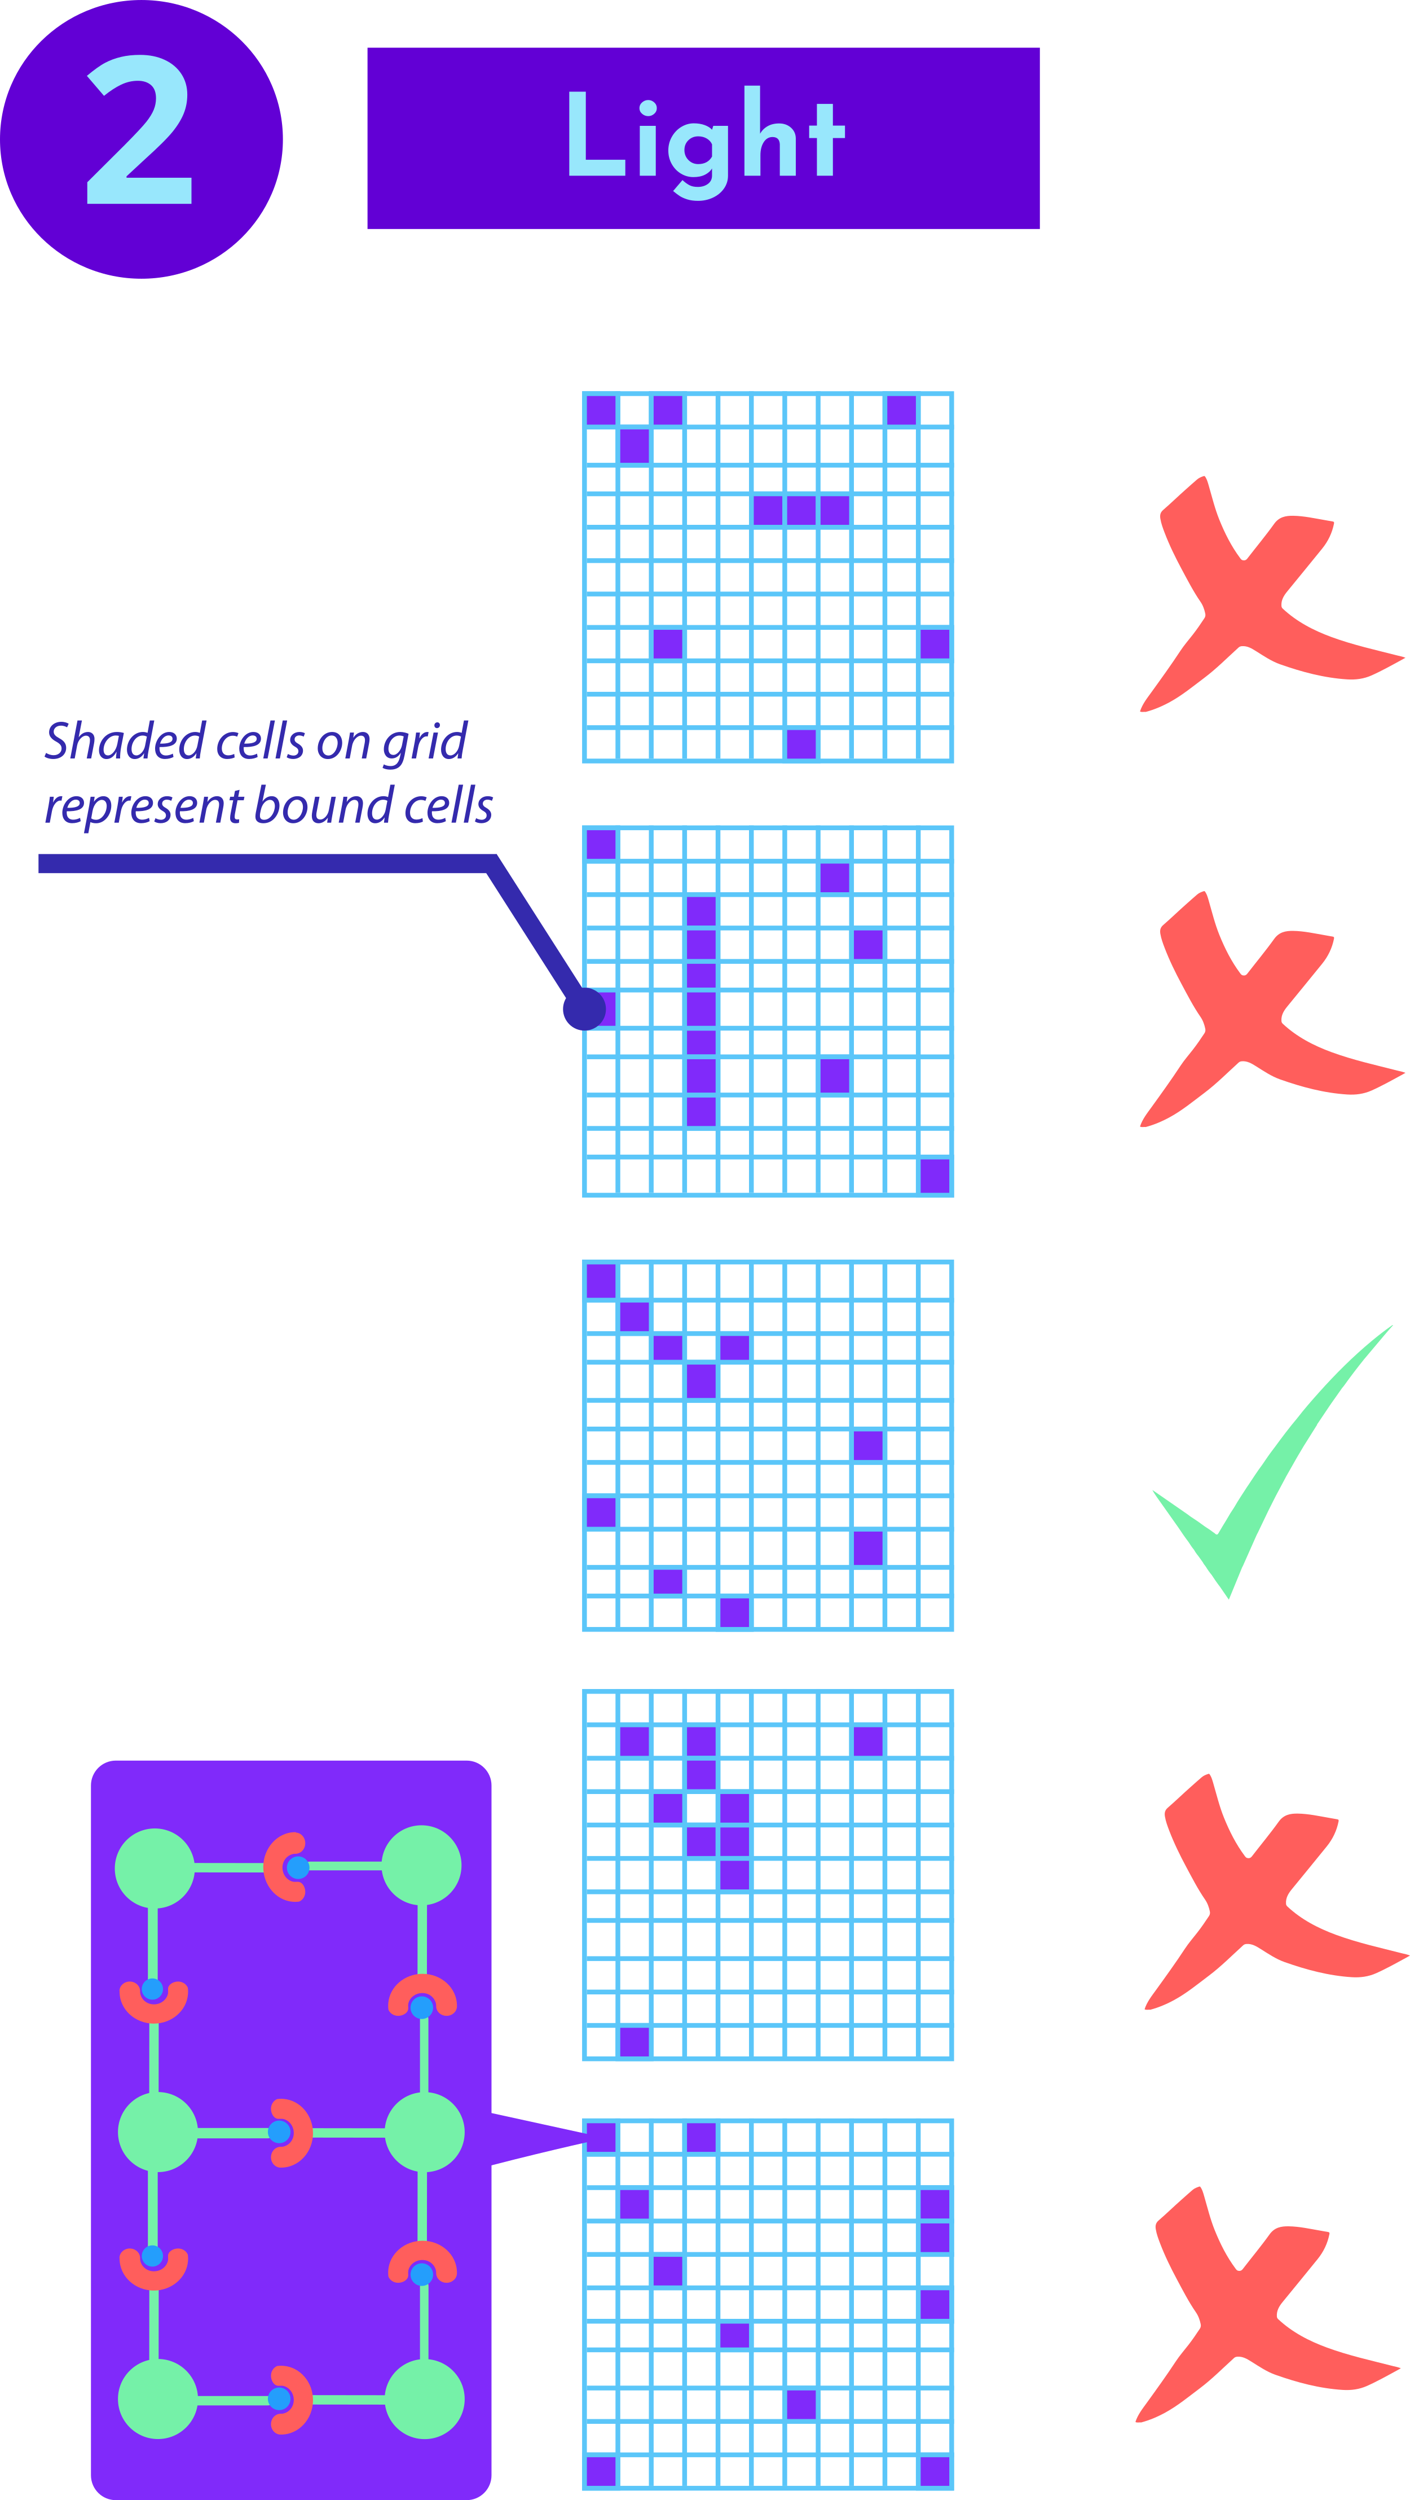 <?xml version="1.0" encoding="utf-8"?>
<!-- Generator: Adobe Illustrator 16.0.0, SVG Export Plug-In . SVG Version: 6.00 Build 0)  -->
<!DOCTYPE svg PUBLIC "-//W3C//DTD SVG 1.1//EN" "http://www.w3.org/Graphics/SVG/1.1/DTD/svg11.dtd">
<svg version="1.1" xmlns="http://www.w3.org/2000/svg" xmlns:xlink="http://www.w3.org/1999/xlink" x="0px" y="0px"
	 width="295.691px" height="523.998px" viewBox="0 0 295.691 523.998" enable-background="new 0 0 295.691 523.998"
	 xml:space="preserve">
<g id="BG">
</g>
<g id="Text">
</g>
<g id="Box">
	<rect x="77.074" y="9.998" fill="#6200D5" width="141" height="38"/>
	<ellipse fill="#6200D5" cx="29.665" cy="29.21" rx="29.665" ry="29.208"/>
	<g>
		<path fill="#98E7FC" d="M40.155,42.722h-21.85v-4.526l7.847-7.81c2.323-2.344,3.841-3.968,4.554-4.874
			c0.712-0.905,1.226-1.744,1.539-2.516c0.313-0.771,0.471-1.572,0.471-2.4c0-1.235-0.346-2.154-1.037-2.758
			c-0.691-0.603-1.614-0.905-2.769-0.905c-1.212,0-2.388,0.274-3.528,0.821s-2.33,1.326-3.57,2.336l-3.592-4.189
			c1.54-1.291,2.815-2.203,3.827-2.737c1.012-0.533,2.117-0.944,3.314-1.231s2.537-0.432,4.019-0.432
			c1.953,0,3.677,0.351,5.174,1.053s2.658,1.684,3.485,2.947s1.24,2.708,1.24,4.336c0,1.417-0.253,2.747-0.759,3.989
			s-1.29,2.516-2.352,3.821c-1.062,1.305-2.933,3.165-5.612,5.579l-4.019,3.726v0.295h13.619V42.722z"/>
	</g>
	<g>
		<path fill="#98E7FC" d="M122.852,19.217V33.48h8.281v3.351h-11.751V19.217H122.852z"/>
		<path fill="#98E7FC" d="M134.663,21.454c0.375-0.327,0.802-0.49,1.28-0.49c0.462,0,0.877,0.164,1.245,0.49
			c0.367,0.327,0.55,0.73,0.55,1.209c0,0.479-0.184,0.877-0.55,1.196c-0.367,0.319-0.782,0.479-1.245,0.479
			c-0.479,0-0.906-0.16-1.28-0.479c-0.375-0.319-0.563-0.718-0.563-1.196C134.1,22.184,134.288,21.781,134.663,21.454z
			 M137.522,26.373v10.458h-3.351V26.373H137.522z"/>
		<path fill="#98E7FC" d="M152.671,26.373v10.458c0,0.989-0.284,1.887-0.85,2.692c-0.566,0.806-1.333,1.436-2.297,1.891
			c-0.966,0.455-2.015,0.682-3.147,0.682c-0.861,0-1.615-0.104-2.262-0.311c-0.646-0.208-1.165-0.439-1.556-0.694
			c-0.391-0.256-0.857-0.607-1.4-1.053l1.962-2.297c0.479,0.446,0.953,0.797,1.424,1.053c0.47,0.255,1.065,0.383,1.783,0.383
			c0.846,0,1.556-0.211,2.13-0.634c0.575-0.423,0.862-1.01,0.862-1.759v-1.484c-0.319,0.542-0.81,0.981-1.472,1.316
			c-0.663,0.335-1.472,0.502-2.429,0.502c-0.942,0-1.815-0.243-2.621-0.73c-0.806-0.486-1.448-1.157-1.927-2.01
			s-0.718-1.799-0.718-2.836c0-1.053,0.251-2.018,0.753-2.896c0.503-0.877,1.165-1.563,1.987-2.058
			c0.821-0.495,1.687-0.742,2.597-0.742c0.861,0,1.627,0.124,2.297,0.371c0.67,0.248,1.181,0.571,1.532,0.969l0.263-0.813H152.671z
			 M149.321,32.811V30.25c-0.224-0.51-0.595-0.917-1.113-1.221c-0.519-0.303-1.113-0.455-1.783-0.455
			c-0.813,0-1.5,0.271-2.058,0.814c-0.559,0.542-0.837,1.229-0.837,2.058s0.279,1.528,0.837,2.094
			c0.558,0.566,1.245,0.85,2.058,0.85C147.765,34.39,148.73,33.863,149.321,32.811z"/>
		<path fill="#98E7FC" d="M165.87,26.755c0.662,0.59,1.001,1.34,1.017,2.25v7.826h-3.351V30.25
			c-0.048-1.021-0.559-1.532-1.531-1.532c-0.766,0-1.38,0.359-1.843,1.077c-0.463,0.718-0.694,1.644-0.694,2.776v4.26h-3.351V17.948
			h3.279v10.076c0.383-0.67,0.913-1.197,1.591-1.58s1.48-0.575,2.405-0.575C164.382,25.87,165.208,26.166,165.87,26.755z"/>
		<path fill="#98E7FC" d="M174.666,21.777v4.547h2.537v2.608h-2.537v7.898h-3.351v-7.898h-1.627v-2.608h1.627v-4.547H174.666z"/>
	</g>
	<g>
		<rect x="122.574" y="82.498" fill="none" stroke="#5BC6F9" stroke-miterlimit="10" width="77" height="77"/>
		<line fill="none" stroke="#5BC6F9" stroke-miterlimit="10" x1="123.074" y1="152.498" x2="200.074" y2="152.498"/>
		<line fill="none" stroke="#5BC6F9" stroke-miterlimit="10" x1="123.074" y1="145.498" x2="200.074" y2="145.498"/>
		<line fill="none" stroke="#5BC6F9" stroke-miterlimit="10" x1="123.074" y1="138.498" x2="200.074" y2="138.498"/>
		<line fill="none" stroke="#5BC6F9" stroke-miterlimit="10" x1="123.074" y1="131.498" x2="200.074" y2="131.498"/>
		<line fill="none" stroke="#5BC6F9" stroke-miterlimit="10" x1="123.074" y1="124.498" x2="200.074" y2="124.498"/>
		<line fill="none" stroke="#5BC6F9" stroke-miterlimit="10" x1="123.074" y1="117.498" x2="200.074" y2="117.498"/>
		<line fill="none" stroke="#5BC6F9" stroke-miterlimit="10" x1="123.074" y1="110.498" x2="200.074" y2="110.498"/>
		<line fill="none" stroke="#5BC6F9" stroke-miterlimit="10" x1="123.074" y1="103.498" x2="200.074" y2="103.498"/>
		<line fill="none" stroke="#5BC6F9" stroke-miterlimit="10" x1="123.074" y1="97.498" x2="200.074" y2="97.498"/>
		<line fill="none" stroke="#5BC6F9" stroke-miterlimit="10" x1="123.074" y1="89.498" x2="200.074" y2="89.498"/>
		<line fill="none" stroke="#5BC6F9" stroke-miterlimit="10" x1="192.574" y1="81.998" x2="192.574" y2="158.998"/>
		<line fill="none" stroke="#5BC6F9" stroke-miterlimit="10" x1="185.574" y1="81.998" x2="185.574" y2="158.998"/>
		<line fill="none" stroke="#5BC6F9" stroke-miterlimit="10" x1="178.574" y1="81.998" x2="178.574" y2="158.998"/>
		<line fill="none" stroke="#5BC6F9" stroke-miterlimit="10" x1="171.574" y1="81.998" x2="171.574" y2="158.998"/>
		<line fill="none" stroke="#5BC6F9" stroke-miterlimit="10" x1="164.574" y1="81.998" x2="164.574" y2="158.998"/>
		<line fill="none" stroke="#5BC6F9" stroke-miterlimit="10" x1="157.574" y1="81.998" x2="157.574" y2="158.998"/>
		<line fill="none" stroke="#5BC6F9" stroke-miterlimit="10" x1="150.574" y1="81.998" x2="150.574" y2="158.998"/>
		<line fill="none" stroke="#5BC6F9" stroke-miterlimit="10" x1="143.574" y1="81.998" x2="143.574" y2="158.998"/>
		<line fill="none" stroke="#5BC6F9" stroke-miterlimit="10" x1="136.574" y1="81.998" x2="136.574" y2="158.998"/>
		<line fill="none" stroke="#5BC6F9" stroke-miterlimit="10" x1="129.574" y1="81.998" x2="129.574" y2="158.998"/>
	</g>
	<g>
		<rect x="122.574" y="173.498" fill="none" stroke="#5BC6F9" stroke-miterlimit="10" width="77" height="77"/>
		<line fill="none" stroke="#5BC6F9" stroke-miterlimit="10" x1="123.074" y1="242.498" x2="200.074" y2="242.498"/>
		<line fill="none" stroke="#5BC6F9" stroke-miterlimit="10" x1="123.074" y1="236.498" x2="200.074" y2="236.498"/>
		<line fill="none" stroke="#5BC6F9" stroke-miterlimit="10" x1="123.074" y1="229.498" x2="200.074" y2="229.498"/>
		<line fill="none" stroke="#5BC6F9" stroke-miterlimit="10" x1="123.074" y1="221.498" x2="200.074" y2="221.498"/>
		<line fill="none" stroke="#5BC6F9" stroke-miterlimit="10" x1="123.074" y1="215.498" x2="200.074" y2="215.498"/>
		<line fill="none" stroke="#5BC6F9" stroke-miterlimit="10" x1="123.074" y1="207.498" x2="200.074" y2="207.498"/>
		<line fill="none" stroke="#5BC6F9" stroke-miterlimit="10" x1="123.074" y1="201.498" x2="200.074" y2="201.498"/>
		<line fill="none" stroke="#5BC6F9" stroke-miterlimit="10" x1="123.074" y1="194.498" x2="200.074" y2="194.498"/>
		<line fill="none" stroke="#5BC6F9" stroke-miterlimit="10" x1="123.074" y1="187.498" x2="200.074" y2="187.498"/>
		<line fill="none" stroke="#5BC6F9" stroke-miterlimit="10" x1="123.074" y1="180.498" x2="200.074" y2="180.498"/>
		<line fill="none" stroke="#5BC6F9" stroke-miterlimit="10" x1="192.574" y1="172.998" x2="192.574" y2="249.998"/>
		<line fill="none" stroke="#5BC6F9" stroke-miterlimit="10" x1="185.574" y1="172.998" x2="185.574" y2="249.998"/>
		<line fill="none" stroke="#5BC6F9" stroke-miterlimit="10" x1="178.574" y1="172.998" x2="178.574" y2="249.998"/>
		<line fill="none" stroke="#5BC6F9" stroke-miterlimit="10" x1="171.574" y1="172.998" x2="171.574" y2="249.998"/>
		<line fill="none" stroke="#5BC6F9" stroke-miterlimit="10" x1="164.574" y1="172.998" x2="164.574" y2="249.998"/>
		<line fill="none" stroke="#5BC6F9" stroke-miterlimit="10" x1="157.574" y1="172.998" x2="157.574" y2="249.998"/>
		<line fill="none" stroke="#5BC6F9" stroke-miterlimit="10" x1="150.574" y1="172.998" x2="150.574" y2="249.998"/>
		<line fill="none" stroke="#5BC6F9" stroke-miterlimit="10" x1="143.574" y1="172.998" x2="143.574" y2="249.998"/>
		<line fill="none" stroke="#5BC6F9" stroke-miterlimit="10" x1="136.574" y1="172.998" x2="136.574" y2="249.998"/>
		<line fill="none" stroke="#5BC6F9" stroke-miterlimit="10" x1="129.574" y1="172.998" x2="129.574" y2="249.998"/>
	</g>
	<g>
		<rect x="122.574" y="264.498" fill="none" stroke="#5BC6F9" stroke-miterlimit="10" width="77" height="77"/>
		<line fill="none" stroke="#5BC6F9" stroke-miterlimit="10" x1="123.074" y1="334.498" x2="200.074" y2="334.498"/>
		<line fill="none" stroke="#5BC6F9" stroke-miterlimit="10" x1="123.074" y1="328.498" x2="200.074" y2="328.498"/>
		<line fill="none" stroke="#5BC6F9" stroke-miterlimit="10" x1="123.074" y1="320.498" x2="200.074" y2="320.498"/>
		<line fill="none" stroke="#5BC6F9" stroke-miterlimit="10" x1="123.074" y1="313.498" x2="200.074" y2="313.498"/>
		<line fill="none" stroke="#5BC6F9" stroke-miterlimit="10" x1="123.074" y1="306.498" x2="200.074" y2="306.498"/>
		<line fill="none" stroke="#5BC6F9" stroke-miterlimit="10" x1="123.074" y1="299.498" x2="200.074" y2="299.498"/>
		<line fill="none" stroke="#5BC6F9" stroke-miterlimit="10" x1="123.074" y1="293.498" x2="200.074" y2="293.498"/>
		<line fill="none" stroke="#5BC6F9" stroke-miterlimit="10" x1="123.074" y1="285.498" x2="200.074" y2="285.498"/>
		<line fill="none" stroke="#5BC6F9" stroke-miterlimit="10" x1="123.074" y1="279.498" x2="200.074" y2="279.498"/>
		<line fill="none" stroke="#5BC6F9" stroke-miterlimit="10" x1="123.074" y1="272.498" x2="200.074" y2="272.498"/>
		<line fill="none" stroke="#5BC6F9" stroke-miterlimit="10" x1="192.574" y1="263.998" x2="192.574" y2="340.998"/>
		<line fill="none" stroke="#5BC6F9" stroke-miterlimit="10" x1="185.574" y1="263.998" x2="185.574" y2="340.998"/>
		<line fill="none" stroke="#5BC6F9" stroke-miterlimit="10" x1="178.574" y1="263.998" x2="178.574" y2="340.998"/>
		<line fill="none" stroke="#5BC6F9" stroke-miterlimit="10" x1="171.574" y1="263.998" x2="171.574" y2="340.998"/>
		<line fill="none" stroke="#5BC6F9" stroke-miterlimit="10" x1="164.574" y1="263.998" x2="164.574" y2="340.998"/>
		<line fill="none" stroke="#5BC6F9" stroke-miterlimit="10" x1="157.574" y1="263.998" x2="157.574" y2="340.998"/>
		<line fill="none" stroke="#5BC6F9" stroke-miterlimit="10" x1="150.574" y1="263.998" x2="150.574" y2="340.998"/>
		<line fill="none" stroke="#5BC6F9" stroke-miterlimit="10" x1="143.574" y1="263.998" x2="143.574" y2="340.998"/>
		<line fill="none" stroke="#5BC6F9" stroke-miterlimit="10" x1="136.574" y1="263.998" x2="136.574" y2="340.998"/>
		<line fill="none" stroke="#5BC6F9" stroke-miterlimit="10" x1="129.574" y1="263.998" x2="129.574" y2="340.998"/>
	</g>
	<g>
		<rect x="122.574" y="354.498" fill="none" stroke="#5BC6F9" stroke-miterlimit="10" width="77" height="77"/>
		<line fill="none" stroke="#5BC6F9" stroke-miterlimit="10" x1="123.074" y1="424.498" x2="200.074" y2="424.498"/>
		<line fill="none" stroke="#5BC6F9" stroke-miterlimit="10" x1="123.074" y1="417.498" x2="200.074" y2="417.498"/>
		<line fill="none" stroke="#5BC6F9" stroke-miterlimit="10" x1="123.074" y1="410.498" x2="200.074" y2="410.498"/>
		<line fill="none" stroke="#5BC6F9" stroke-miterlimit="10" x1="123.074" y1="402.498" x2="200.074" y2="402.498"/>
		<line fill="none" stroke="#5BC6F9" stroke-miterlimit="10" x1="123.074" y1="396.498" x2="200.074" y2="396.498"/>
		<line fill="none" stroke="#5BC6F9" stroke-miterlimit="10" x1="123.074" y1="389.498" x2="200.074" y2="389.498"/>
		<line fill="none" stroke="#5BC6F9" stroke-miterlimit="10" x1="123.074" y1="382.498" x2="200.074" y2="382.498"/>
		<line fill="none" stroke="#5BC6F9" stroke-miterlimit="10" x1="123.074" y1="375.498" x2="200.074" y2="375.498"/>
		<line fill="none" stroke="#5BC6F9" stroke-miterlimit="10" x1="123.074" y1="368.498" x2="200.074" y2="368.498"/>
		<line fill="none" stroke="#5BC6F9" stroke-miterlimit="10" x1="123.074" y1="361.498" x2="200.074" y2="361.498"/>
		<line fill="none" stroke="#5BC6F9" stroke-miterlimit="10" x1="192.574" y1="353.998" x2="192.574" y2="430.998"/>
		<line fill="none" stroke="#5BC6F9" stroke-miterlimit="10" x1="185.574" y1="353.998" x2="185.574" y2="430.998"/>
		<line fill="none" stroke="#5BC6F9" stroke-miterlimit="10" x1="178.574" y1="353.998" x2="178.574" y2="430.998"/>
		<line fill="none" stroke="#5BC6F9" stroke-miterlimit="10" x1="171.574" y1="353.998" x2="171.574" y2="430.998"/>
		<line fill="none" stroke="#5BC6F9" stroke-miterlimit="10" x1="164.574" y1="353.998" x2="164.574" y2="430.998"/>
		<line fill="none" stroke="#5BC6F9" stroke-miterlimit="10" x1="157.574" y1="353.998" x2="157.574" y2="430.998"/>
		<line fill="none" stroke="#5BC6F9" stroke-miterlimit="10" x1="150.574" y1="353.998" x2="150.574" y2="430.998"/>
		<line fill="none" stroke="#5BC6F9" stroke-miterlimit="10" x1="143.574" y1="353.998" x2="143.574" y2="430.998"/>
		<line fill="none" stroke="#5BC6F9" stroke-miterlimit="10" x1="136.574" y1="353.998" x2="136.574" y2="430.998"/>
		<line fill="none" stroke="#5BC6F9" stroke-miterlimit="10" x1="129.574" y1="353.998" x2="129.574" y2="430.998"/>
	</g>
	<g>
		<rect x="122.574" y="444.498" fill="none" stroke="#5BC6F9" stroke-miterlimit="10" width="77" height="77"/>
		<line fill="none" stroke="#5BC6F9" stroke-miterlimit="10" x1="123.074" y1="514.498" x2="200.074" y2="514.498"/>
		<line fill="none" stroke="#5BC6F9" stroke-miterlimit="10" x1="123.074" y1="507.498" x2="200.074" y2="507.498"/>
		<line fill="none" stroke="#5BC6F9" stroke-miterlimit="10" x1="123.074" y1="500.498" x2="200.074" y2="500.498"/>
		<line fill="none" stroke="#5BC6F9" stroke-miterlimit="10" x1="123.074" y1="492.498" x2="200.074" y2="492.498"/>
		<line fill="none" stroke="#5BC6F9" stroke-miterlimit="10" x1="123.074" y1="486.498" x2="200.074" y2="486.498"/>
		<line fill="none" stroke="#5BC6F9" stroke-miterlimit="10" x1="123.074" y1="479.498" x2="200.074" y2="479.498"/>
		<line fill="none" stroke="#5BC6F9" stroke-miterlimit="10" x1="123.074" y1="472.498" x2="200.074" y2="472.498"/>
		<line fill="none" stroke="#5BC6F9" stroke-miterlimit="10" x1="123.074" y1="465.498" x2="200.074" y2="465.498"/>
		<line fill="none" stroke="#5BC6F9" stroke-miterlimit="10" x1="123.074" y1="458.498" x2="200.074" y2="458.498"/>
		<line fill="none" stroke="#5BC6F9" stroke-miterlimit="10" x1="123.074" y1="451.498" x2="200.074" y2="451.498"/>
		<line fill="none" stroke="#5BC6F9" stroke-miterlimit="10" x1="192.574" y1="443.998" x2="192.574" y2="520.998"/>
		<line fill="none" stroke="#5BC6F9" stroke-miterlimit="10" x1="185.574" y1="443.998" x2="185.574" y2="520.998"/>
		<line fill="none" stroke="#5BC6F9" stroke-miterlimit="10" x1="178.574" y1="443.998" x2="178.574" y2="520.998"/>
		<line fill="none" stroke="#5BC6F9" stroke-miterlimit="10" x1="171.574" y1="443.998" x2="171.574" y2="520.998"/>
		<line fill="none" stroke="#5BC6F9" stroke-miterlimit="10" x1="164.574" y1="443.998" x2="164.574" y2="520.998"/>
		<line fill="none" stroke="#5BC6F9" stroke-miterlimit="10" x1="157.574" y1="443.998" x2="157.574" y2="520.998"/>
		<line fill="none" stroke="#5BC6F9" stroke-miterlimit="10" x1="150.574" y1="443.998" x2="150.574" y2="520.998"/>
		<line fill="none" stroke="#5BC6F9" stroke-miterlimit="10" x1="143.574" y1="443.998" x2="143.574" y2="520.998"/>
		<line fill="none" stroke="#5BC6F9" stroke-miterlimit="10" x1="136.574" y1="443.998" x2="136.574" y2="520.998"/>
		<line fill="none" stroke="#5BC6F9" stroke-miterlimit="10" x1="129.574" y1="443.998" x2="129.574" y2="520.998"/>
	</g>
	<g>
		<path fill-rule="evenodd" clip-rule="evenodd" fill="#75F1A8" d="M254.58,321.255c0.127,0.018,0.171,0.137,0.258,0.204
			c0.26,0.196,0.459,0.266,0.673-0.107c0.56-0.983,1.164-1.94,1.751-2.908c0.664-0.651,1.282-1.345,1.982-1.965
			c1.792-1.587,3.536-3.229,5.308-4.838c1.343-1.221,2.671-2.46,4.014-3.683c0.949-0.867,1.869-1.766,2.864-2.581
			c0.198-0.163,0.41-0.3,0.58,0.042c-0.749,1.318-1.498,2.637-2.247,3.955c-0.338,0.143-0.456,0.499-0.708,0.73
			c-1.384,1.273-2.767,2.546-4.159,3.811c-1.677,1.523-3.34,3.062-5.018,4.583c-0.905,0.82-1.806,1.646-2.704,2.473
			c-1.336,1.229-2.664,2.467-4.021,3.672c-0.469,0.416-0.914,0.858-1.376,1.282c-0.153,0.14-0.276,0.27-0.496,0.166
			c-0.332-0.389-0.624-0.806-0.87-1.255c-0.008-0.19,0.065-0.34,0.206-0.466c1.111-0.996,2.209-2.006,3.302-3.022
			C254.125,321.157,254.343,321.166,254.58,321.255z"/>
		<path fill-rule="evenodd" clip-rule="evenodd" fill="#75F1A8" d="M251.281,326.091c2.141-2.059,4.364-4.03,6.558-6.032
			c1.33-1.212,2.64-2.447,3.967-3.66c1.695-1.551,3.4-3.089,5.1-4.634c0.785-0.712,1.568-1.428,2.349-2.145
			c0.147-0.135,0.301-0.241,0.508-0.246c-0.739,1.385-1.479,2.771-2.217,4.156c-0.464,0.302-0.739,0.788-1.142,1.157
			c-1.338,1.226-2.68,2.449-4.02,3.674c-1.684,1.536-3.362,3.08-5.052,4.61c-1.321,1.196-2.631,2.406-3.94,3.617
			c-0.35,0.324-0.672,0.692-1.137,0.868C251.93,327.001,251.605,326.546,251.281,326.091z"/>
		<path fill-rule="evenodd" clip-rule="evenodd" fill="#75F1A8" d="M266.031,316.533c-0.748,1.561-1.495,3.121-2.244,4.681
			c-0.069,0.144-0.149,0.281-0.225,0.422c-0.479,0.197-0.764,0.633-1.124,0.966c-2.111,1.953-4.258,3.87-6.366,5.827
			c-0.528,0.491-1.021,1.026-1.613,1.451c-0.115,0.082-0.205,0.21-0.372,0.188c-0.465-0.553-0.873-1.145-1.247-1.762
			c-0.08-0.321,0.123-0.509,0.33-0.693c1.472-1.32,2.918-2.669,4.382-3.998c2.06-1.87,4.099-3.761,6.163-5.625
			c0.536-0.484,1.068-0.977,1.602-1.465C265.548,316.312,265.799,316.157,266.031,316.533z"/>
		<path fill-rule="evenodd" clip-rule="evenodd" fill="#75F1A8" d="M272.074,297.195c1.41-1.839,2.94-3.578,4.483-5.307
			c3.457-3.871,7.123-7.53,11.118-10.85c1.349-1.121,2.733-2.2,4.172-3.205c0.07-0.049,0.127-0.15,0.293-0.09
			c-0.57,0.651-1.136,1.279-1.682,1.924c-1.455,1.719-2.902,3.444-4.353,5.167c-0.198,0.095-0.349,0.237-0.498,0.401
			c-1.188,1.311-2.544,2.448-3.842,3.645c-0.862,0.793-1.732,1.577-2.594,2.372c-1.404,1.294-2.817,2.579-4.23,3.863
			c-0.759,0.691-1.497,1.407-2.288,2.063C272.465,297.335,272.276,297.523,272.074,297.195z"/>
		<path fill-rule="evenodd" clip-rule="evenodd" fill="#75F1A8" d="M254.088,330.067c0.363-0.669,1.021-1.053,1.543-1.563
			c0.941-0.92,1.943-1.778,2.917-2.666c1.508-1.374,3.013-2.752,4.521-4.126c0.141-0.128,0.294-0.283,0.494-0.076
			c-0.968,2.181-1.935,4.361-2.905,6.542c-0.051,0.115-0.119,0.224-0.179,0.336c-0.558,0.468-1.04,1.014-1.588,1.497
			c-0.85,0.751-1.671,1.535-2.515,2.295c-0.156,0.141-0.299,0.297-0.539,0.252C255.214,331.755,254.637,330.92,254.088,330.067z"/>
		<path fill-rule="evenodd" clip-rule="evenodd" fill="#75F1A8" d="M276.238,298.455c-0.015,0.061-0.014,0.132-0.046,0.183
			c-0.916,1.462-1.835,2.922-2.755,4.382c-0.142-0.021-0.215,0.083-0.297,0.167c-1.713,1.765-3.596,3.345-5.394,5.018
			c-1.319,1.227-2.648,2.442-3.977,3.66c-1.459,1.335-2.909,2.682-4.39,3.994c-0.158,0.141-0.334,0.351-0.563,0.078
			c0.827-1.463,1.774-2.854,2.683-4.266c0.103-0.159,0.214-0.312,0.322-0.468c0.226-0.102,0.351-0.313,0.515-0.479
			c1.483-1.506,3.096-2.872,4.646-4.305c0.86-0.795,1.726-1.586,2.589-2.378c1.972-1.816,3.949-3.625,5.935-5.426
			C275.696,298.441,275.92,298.171,276.238,298.455z"/>
		<path fill-rule="evenodd" clip-rule="evenodd" fill="#75F1A8" d="M272.074,297.195c0.408-0.038,0.64-0.367,0.907-0.604
			c1.192-1.054,2.357-2.14,3.533-3.212c1.792-1.637,3.589-3.27,5.378-4.909c0.949-0.869,1.875-1.765,2.837-2.617
			c0.425-0.377,0.778-0.869,1.377-1.019c-1.446,1.789-2.842,3.617-4.181,5.489c-0.148,0.208-0.317,0.4-0.477,0.6
			c-0.231,0.004-0.32,0.222-0.44,0.344c-1.751,1.809-3.686,3.418-5.521,5.135c-1.303,1.217-2.62,2.418-3.938,3.618
			c-1.282,1.168-2.536,2.367-3.86,3.486c-0.154,0.13-0.33,0.372-0.551,0.065C268.727,301.403,270.334,299.249,272.074,297.195z"/>
		<path fill-rule="evenodd" clip-rule="evenodd" fill="#75F1A8" d="M276.238,298.455c-0.609,0.198-0.986,0.713-1.438,1.112
			c-1.346,1.189-2.644,2.434-3.969,3.646c-1.729,1.582-3.468,3.151-5.196,4.73c-0.947,0.867-1.882,1.746-2.825,2.616
			c-0.293,0.271-0.561,0.583-0.991,0.644c0.954-1.426,1.877-2.875,2.911-4.247c0.408-0.262,0.647-0.687,0.993-1.011
			c2.088-1.951,4.21-3.866,6.316-5.8c1.88-1.726,3.768-3.443,5.645-5.174c0.271-0.25,0.563-0.478,0.838-0.725
			c0.188-0.17,0.391-0.258,0.535,0.06c-0.908,1.351-1.816,2.7-2.725,4.05C276.309,298.394,276.27,298.421,276.238,298.455z"/>
		<path fill-rule="evenodd" clip-rule="evenodd" fill="#75F1A8" d="M266.031,316.533c-0.236-0.016-0.436,0.049-0.615,0.215
			c-1.224,1.134-2.449,2.266-3.682,3.39c-1.683,1.536-3.377,3.057-5.056,4.597c-1.287,1.181-2.558,2.381-3.836,3.571
			c-0.223-0.264-0.431-0.538-0.588-0.848c0.343-0.688,1.022-1.054,1.544-1.564c0.963-0.944,1.988-1.827,2.986-2.735
			c1.759-1.603,3.52-3.203,5.274-4.809c1.282-1.172,2.555-2.351,3.833-3.526c0.391-0.358,0.785-0.714,1.178-1.069
			c0.135-0.123,0.296-0.192,0.475-0.223C267.041,314.532,266.536,315.532,266.031,316.533z"/>
		<path fill-rule="evenodd" clip-rule="evenodd" fill="#75F1A8" d="M279.058,294.306c-0.595,0.086-0.908,0.588-1.299,0.94
			c-2.1,1.893-4.165,3.823-6.248,5.736c-1.845,1.694-3.689,3.39-5.555,5.062c-0.376,0.336-0.701,0.765-1.226,0.911
			c0.769-1.152,1.557-2.29,2.406-3.384c0.38-0.133,0.637-0.437,0.918-0.691c1.664-1.514,3.313-3.046,4.972-4.563
			c2.573-2.354,5.148-4.701,7.733-7.043c0.186-0.167,0.356-0.438,0.688-0.352C280.651,292.051,279.855,293.178,279.058,294.306z"/>
		<path fill-rule="evenodd" clip-rule="evenodd" fill="#75F1A8" d="M258.815,315.936c0.479-0.191,0.796-0.601,1.163-0.927
			c1.344-1.197,2.646-2.441,3.976-3.656c2.076-1.897,4.162-3.784,6.24-5.678c0.879-0.801,1.749-1.613,2.626-2.415
			c0.171-0.156,0.323-0.391,0.617-0.241c-0.475,0.8-0.951,1.6-1.427,2.4c-0.339-0.004-0.569,0.218-0.79,0.42
			c-1.327,1.212-2.639,2.443-3.965,3.656c-1.694,1.549-3.401,3.081-5.095,4.63c-1.327,1.213-2.644,2.438-3.963,3.659
			c-0.283,0.262-0.548,0.545-0.934,0.659C257.74,317.583,258.258,316.749,258.815,315.936z"/>
		<path fill-rule="evenodd" clip-rule="evenodd" fill="#75F1A8" d="M247.141,320.183c-1.476-2.083-2.952-4.167-4.427-6.252
			c-0.375-0.529-0.745-1.063-1.052-1.656c0.221,0.151,0.442,0.303,0.661,0.455c2.286,1.583,4.571,3.165,6.855,4.749
			c0.13,0.092,0.251,0.197,0.376,0.295c0.062,0.145,0.067,0.286-0.048,0.404c-0.672,0.691-1.367,1.356-2.137,1.939
			C247.306,320.167,247.222,320.173,247.141,320.183z"/>
		<path fill-rule="evenodd" clip-rule="evenodd" fill="#75F1A8" d="M247.141,320.183c0.399-0.559,0.941-0.975,1.443-1.43
			c0.342-0.311,0.687-0.614,0.972-0.979c1.09,0.701,2.156,1.437,3.193,2.212c0.096,0.214,0.009,0.372-0.15,0.511
			c-0.948,0.822-1.829,1.718-2.788,2.527c-0.165,0.138-0.32,0.279-0.557,0.167C248.513,322.215,247.813,321.209,247.141,320.183z"/>
		<path fill-rule="evenodd" clip-rule="evenodd" fill="#75F1A8" d="M255.837,332.557c0.538-0.69,1.264-1.186,1.877-1.801
			c0.622-0.625,1.298-1.198,1.958-1.785c0.233-0.208,0.438-0.483,0.807-0.458c-0.911,2.215-1.822,4.431-2.778,6.757
			C257.053,334.327,256.445,333.442,255.837,332.557z"/>
		<path fill-rule="evenodd" clip-rule="evenodd" fill="#75F1A8" d="M249.255,323.191c0.831-0.748,1.677-1.48,2.486-2.252
			c0.334-0.319,0.739-0.564,1.008-0.953c0.635,0.389,1.246,0.811,1.831,1.27c-0.301,0.058-0.496,0.271-0.711,0.465
			c-1.152,1.04-2.245,2.145-3.457,3.116C249.988,324.315,249.607,323.763,249.255,323.191z"/>
	</g>
	<g>
		<path fill-rule="evenodd" clip-rule="evenodd" fill="#FF5E5C" d="M252.637,99.775c0.447,0.576,0.632,1.265,0.83,1.945
			c0.704,2.42,1.296,4.876,2.244,7.218c1.146,2.833,2.512,5.553,4.346,8.015c0.147,0.197,0.296,0.413,0.557,0.466
			c0.389,0.081,0.692-0.007,0.963-0.358c1.872-2.427,3.842-4.782,5.625-7.271c1.047-1.461,2.434-1.715,4-1.69
			c2.27,0.036,4.48,0.539,6.705,0.918c0.519,0.088,1.034,0.194,1.554,0.273c0.28,0.042,0.347,0.163,0.292,0.439
			c-0.391,1.965-1.219,3.696-2.491,5.265c-2.428,2.994-4.869,5.976-7.312,8.958c-0.719,0.877-1.3,1.812-1.219,3.021
			c0.017,0.252,0.098,0.423,0.283,0.596c2.951,2.754,6.453,4.562,10.201,5.94c4.539,1.668,9.257,2.702,13.93,3.896
			c0.502,0.128,1.021,0.208,1.588,0.448c-0.329,0.184-0.59,0.336-0.855,0.479c-2.053,1.115-4.09,2.258-6.226,3.214
			c-1.642,0.734-3.354,0.955-5.122,0.842c-4.858-0.309-9.513-1.552-14.077-3.163c-1.834-0.648-3.443-1.749-5.083-2.776
			c-0.895-0.562-1.796-1.104-2.924-1.024c-0.278,0.02-0.492,0.088-0.703,0.279c-2.383,2.164-4.656,4.464-7.233,6.398
			c-2.323,1.744-4.574,3.606-7.134,5.011c-1.616,0.888-3.307,1.613-5.096,2.091c-0.4-0.058-0.819,0.115-1.208-0.093
			c0.489-1.547,1.5-2.796,2.423-4.075c2.057-2.849,4.114-5.694,6.045-8.632c0.781-1.188,1.724-2.265,2.6-3.388
			c0.867-1.111,1.662-2.273,2.438-3.45c0.199-0.302,0.253-0.619,0.178-0.973c-0.188-0.887-0.486-1.728-1.005-2.479
			c-1.498-2.171-2.702-4.512-3.945-6.831c-1.326-2.471-2.559-4.985-3.562-7.605c-0.37-0.967-0.733-1.939-0.904-2.971
			c-0.119-0.717-0.02-1.304,0.58-1.822c1.651-1.425,3.21-2.953,4.848-4.394c0.767-0.674,1.519-1.364,2.298-2.024
			c0.414-0.35,0.891-0.528,1.386-0.693C252.513,99.775,252.575,99.775,252.637,99.775z"/>
	</g>
	<g>
		<path fill-rule="evenodd" clip-rule="evenodd" fill="#FF5E5C" d="M252.637,186.775c0.447,0.576,0.632,1.265,0.83,1.945
			c0.704,2.42,1.296,4.876,2.244,7.218c1.146,2.833,2.512,5.553,4.346,8.015c0.147,0.197,0.296,0.413,0.557,0.466
			c0.389,0.081,0.692-0.007,0.963-0.358c1.872-2.427,3.842-4.782,5.625-7.271c1.047-1.461,2.434-1.715,4-1.69
			c2.27,0.036,4.48,0.539,6.705,0.918c0.519,0.088,1.034,0.194,1.554,0.273c0.28,0.042,0.347,0.163,0.292,0.439
			c-0.391,1.965-1.219,3.696-2.491,5.265c-2.428,2.994-4.869,5.976-7.312,8.958c-0.719,0.877-1.3,1.812-1.219,3.021
			c0.017,0.252,0.098,0.423,0.283,0.596c2.951,2.754,6.453,4.562,10.201,5.94c4.539,1.668,9.257,2.702,13.93,3.896
			c0.502,0.128,1.021,0.208,1.588,0.448c-0.329,0.184-0.59,0.336-0.855,0.479c-2.053,1.115-4.09,2.258-6.226,3.214
			c-1.642,0.734-3.354,0.955-5.122,0.842c-4.858-0.309-9.513-1.552-14.077-3.163c-1.834-0.648-3.443-1.749-5.083-2.776
			c-0.895-0.562-1.796-1.104-2.924-1.024c-0.278,0.02-0.492,0.088-0.703,0.279c-2.383,2.164-4.656,4.464-7.233,6.398
			c-2.323,1.744-4.574,3.606-7.134,5.011c-1.616,0.888-3.307,1.613-5.096,2.091c-0.4-0.058-0.819,0.115-1.208-0.093
			c0.489-1.547,1.5-2.796,2.423-4.075c2.057-2.849,4.114-5.694,6.045-8.632c0.781-1.188,1.724-2.265,2.6-3.388
			c0.867-1.111,1.662-2.273,2.438-3.45c0.199-0.302,0.253-0.619,0.178-0.973c-0.188-0.887-0.486-1.728-1.005-2.479
			c-1.498-2.171-2.702-4.512-3.945-6.831c-1.326-2.471-2.559-4.985-3.562-7.605c-0.37-0.967-0.733-1.939-0.904-2.971
			c-0.119-0.717-0.02-1.304,0.58-1.822c1.651-1.425,3.21-2.953,4.848-4.394c0.767-0.674,1.519-1.364,2.298-2.024
			c0.414-0.35,0.891-0.528,1.386-0.693C252.514,186.775,252.576,186.775,252.637,186.775z"/>
	</g>
	<g>
		<path fill-rule="evenodd" clip-rule="evenodd" fill="#FF5E5C" d="M253.597,371.775c0.447,0.576,0.632,1.266,0.83,1.945
			c0.704,2.42,1.296,4.877,2.244,7.219c1.146,2.834,2.512,5.553,4.346,8.015c0.147,0.196,0.296,0.413,0.557,0.466
			c0.389,0.081,0.692-0.006,0.963-0.357c1.872-2.427,3.842-4.781,5.625-7.271c1.047-1.461,2.434-1.715,4-1.69
			c2.27,0.036,4.48,0.538,6.705,0.919c0.519,0.088,1.034,0.193,1.554,0.273c0.28,0.041,0.347,0.162,0.292,0.438
			c-0.391,1.965-1.219,3.696-2.491,5.265c-2.428,2.994-4.869,5.977-7.312,8.958c-0.719,0.877-1.3,1.812-1.219,3.021
			c0.017,0.252,0.098,0.424,0.283,0.596c2.951,2.754,6.453,4.563,10.201,5.94c4.539,1.669,9.257,2.702,13.93,3.896
			c0.502,0.128,1.021,0.208,1.588,0.448c-0.329,0.184-0.59,0.336-0.855,0.479c-2.053,1.115-4.09,2.259-6.226,3.214
			c-1.642,0.734-3.354,0.955-5.122,0.843c-4.858-0.309-9.513-1.552-14.077-3.163c-1.834-0.647-3.443-1.748-5.083-2.775
			c-0.895-0.563-1.796-1.105-2.924-1.024c-0.278,0.021-0.492,0.088-0.703,0.278c-2.383,2.164-4.656,4.465-7.233,6.398
			c-2.323,1.744-4.574,3.605-7.134,5.012c-1.616,0.887-3.307,1.613-5.096,2.091c-0.4-0.058-0.819,0.114-1.208-0.093
			c0.489-1.547,1.5-2.797,2.423-4.076c2.057-2.848,4.114-5.693,6.045-8.631c0.781-1.188,1.724-2.266,2.6-3.389
			c0.867-1.111,1.662-2.273,2.438-3.449c0.199-0.303,0.253-0.619,0.178-0.974c-0.188-0.888-0.486-1.728-1.005-2.479
			c-1.498-2.171-2.702-4.512-3.945-6.831c-1.326-2.472-2.559-4.985-3.562-7.605c-0.37-0.968-0.733-1.938-0.904-2.972
			c-0.119-0.717-0.02-1.303,0.58-1.822c1.651-1.424,3.21-2.952,4.848-4.393c0.767-0.675,1.519-1.365,2.298-2.025
			c0.414-0.35,0.891-0.527,1.386-0.693C253.473,371.775,253.535,371.775,253.597,371.775z"/>
	</g>
	<g>
		<path fill-rule="evenodd" clip-rule="evenodd" fill="#FF5E5C" d="M251.677,458.275c0.447,0.576,0.632,1.266,0.83,1.945
			c0.704,2.42,1.296,4.877,2.244,7.219c1.146,2.834,2.512,5.553,4.346,8.015c0.147,0.196,0.296,0.413,0.557,0.466
			c0.389,0.081,0.692-0.006,0.963-0.357c1.872-2.427,3.842-4.781,5.625-7.271c1.047-1.461,2.434-1.715,4-1.69
			c2.27,0.036,4.48,0.538,6.705,0.919c0.519,0.088,1.034,0.193,1.554,0.273c0.28,0.041,0.347,0.162,0.292,0.438
			c-0.391,1.965-1.219,3.696-2.491,5.265c-2.428,2.994-4.869,5.977-7.312,8.958c-0.719,0.877-1.3,1.812-1.219,3.021
			c0.017,0.252,0.098,0.424,0.283,0.596c2.951,2.754,6.453,4.563,10.201,5.94c4.539,1.669,9.257,2.702,13.93,3.896
			c0.502,0.128,1.021,0.208,1.588,0.448c-0.329,0.184-0.59,0.336-0.855,0.479c-2.053,1.115-4.09,2.259-6.226,3.214
			c-1.642,0.734-3.354,0.955-5.122,0.843c-4.858-0.309-9.513-1.552-14.077-3.163c-1.834-0.647-3.443-1.748-5.083-2.775
			c-0.895-0.563-1.796-1.105-2.924-1.024c-0.278,0.021-0.492,0.088-0.703,0.278c-2.383,2.164-4.656,4.465-7.233,6.398
			c-2.323,1.744-4.574,3.605-7.134,5.012c-1.616,0.887-3.307,1.613-5.096,2.091c-0.4-0.058-0.819,0.114-1.208-0.093
			c0.489-1.547,1.5-2.797,2.423-4.076c2.057-2.848,4.114-5.693,6.045-8.631c0.781-1.188,1.724-2.266,2.6-3.389
			c0.867-1.111,1.662-2.273,2.438-3.449c0.199-0.303,0.253-0.619,0.178-0.974c-0.188-0.888-0.486-1.728-1.005-2.479
			c-1.498-2.171-2.702-4.512-3.945-6.831c-1.326-2.472-2.559-4.985-3.562-7.605c-0.37-0.968-0.733-1.938-0.904-2.972
			c-0.119-0.717-0.02-1.303,0.58-1.822c1.651-1.424,3.21-2.952,4.848-4.393c0.767-0.675,1.519-1.365,2.298-2.025
			c0.414-0.35,0.891-0.527,1.386-0.693C251.554,458.275,251.616,458.275,251.677,458.275z"/>
	</g>
</g>
<g id="Squares">
	<rect x="122.574" y="82.498" fill="#802AFA" stroke="#5BC6F9" stroke-miterlimit="10" width="7" height="7"/>
	<rect x="129.574" y="89.498" fill="#802AFA" stroke="#5BC6F9" stroke-miterlimit="10" width="7" height="8"/>
	<rect x="136.574" y="82.498" fill="#802AFA" stroke="#5BC6F9" stroke-miterlimit="10" width="7" height="7"/>
	<rect x="185.574" y="82.498" fill="#802AFA" stroke="#5BC6F9" stroke-miterlimit="10" width="7" height="7"/>
	<rect x="157.574" y="103.498" fill="#802AFA" stroke="#5BC6F9" stroke-miterlimit="10" width="7" height="7"/>
	<rect x="164.574" y="103.498" fill="#802AFA" stroke="#5BC6F9" stroke-miterlimit="10" width="7" height="7"/>
	<rect x="171.574" y="103.498" fill="#802AFA" stroke="#5BC6F9" stroke-miterlimit="10" width="7" height="7"/>
	<rect x="192.574" y="131.498" fill="#802AFA" stroke="#5BC6F9" stroke-miterlimit="10" width="7" height="7"/>
	<rect x="136.574" y="131.498" fill="#802AFA" stroke="#5BC6F9" stroke-miterlimit="10" width="7" height="7"/>
	<rect x="164.574" y="152.498" fill="#802AFA" stroke="#5BC6F9" stroke-miterlimit="10" width="7" height="7"/>
	<rect x="122.574" y="173.498" fill="#802AFA" stroke="#5BC6F9" stroke-miterlimit="10" width="7" height="7"/>
	<rect x="143.574" y="229.498" fill="#802AFA" stroke="#5BC6F9" stroke-miterlimit="10" width="7" height="7"/>
	<rect x="192.574" y="242.498" fill="#802AFA" stroke="#5BC6F9" stroke-miterlimit="10" width="7" height="8"/>
	<rect x="171.574" y="221.498" fill="#802AFA" stroke="#5BC6F9" stroke-miterlimit="10" width="7" height="8"/>
	<rect x="122.574" y="264.498" fill="#802AFA" stroke="#5BC6F9" stroke-miterlimit="10" width="7" height="8"/>
	<rect x="129.574" y="272.498" fill="#802AFA" stroke="#5BC6F9" stroke-miterlimit="10" width="7" height="7"/>
	<rect x="150.574" y="334.498" fill="#802AFA" stroke="#5BC6F9" stroke-miterlimit="10" width="7" height="7"/>
	<rect x="129.574" y="361.498" fill="#802AFA" stroke="#5BC6F9" stroke-miterlimit="10" width="7" height="7"/>
	<rect x="143.574" y="361.498" fill="#802AFA" stroke="#5BC6F9" stroke-miterlimit="10" width="7" height="7"/>
	<rect x="143.574" y="368.498" fill="#802AFA" stroke="#5BC6F9" stroke-miterlimit="10" width="7" height="7"/>
	<rect x="136.574" y="375.498" fill="#802AFA" stroke="#5BC6F9" stroke-miterlimit="10" width="7" height="7"/>
	<rect x="143.574" y="382.498" fill="#802AFA" stroke="#5BC6F9" stroke-miterlimit="10" width="7" height="7"/>
	<rect x="150.574" y="382.498" fill="#802AFA" stroke="#5BC6F9" stroke-miterlimit="10" width="7" height="7"/>
	<rect x="150.574" y="375.498" fill="#802AFA" stroke="#5BC6F9" stroke-miterlimit="10" width="7" height="7"/>
	<rect x="178.574" y="361.498" fill="#802AFA" stroke="#5BC6F9" stroke-miterlimit="10" width="7" height="7"/>
	<rect x="150.574" y="389.498" fill="#802AFA" stroke="#5BC6F9" stroke-miterlimit="10" width="7" height="7"/>
	<rect x="129.574" y="424.498" fill="#802AFA" stroke="#5BC6F9" stroke-miterlimit="10" width="7" height="7"/>
	<rect x="122.574" y="444.498" fill="#802AFA" stroke="#5BC6F9" stroke-miterlimit="10" width="7" height="7"/>
	<rect x="143.574" y="444.498" fill="#802AFA" stroke="#5BC6F9" stroke-miterlimit="10" width="7" height="7"/>
	<rect x="129.574" y="458.498" fill="#802AFA" stroke="#5BC6F9" stroke-miterlimit="10" width="7" height="7"/>
	<rect x="136.574" y="472.498" fill="#802AFA" stroke="#5BC6F9" stroke-miterlimit="10" width="7" height="7"/>
	<rect x="164.574" y="500.498" fill="#802AFA" stroke="#5BC6F9" stroke-miterlimit="10" width="7" height="7"/>
	<rect x="122.574" y="514.498" fill="#802AFA" stroke="#5BC6F9" stroke-miterlimit="10" width="7" height="7"/>
	<rect x="192.574" y="514.498" fill="#802AFA" stroke="#5BC6F9" stroke-miterlimit="10" width="7" height="7"/>
	<rect x="192.574" y="458.498" fill="#802AFA" stroke="#5BC6F9" stroke-miterlimit="10" width="7" height="7"/>
	<rect x="192.574" y="465.498" fill="#802AFA" stroke="#5BC6F9" stroke-miterlimit="10" width="7" height="7"/>
	<rect x="192.574" y="479.498" fill="#802AFA" stroke="#5BC6F9" stroke-miterlimit="10" width="7" height="7"/>
	<rect x="150.574" y="486.498" fill="#802AFA" stroke="#5BC6F9" stroke-miterlimit="10" width="7" height="6"/>
	<rect x="122.574" y="313.498" fill="#802AFA" stroke="#5BC6F9" stroke-miterlimit="10" width="7" height="7"/>
	<rect x="143.574" y="285.498" fill="#802AFA" stroke="#5BC6F9" stroke-miterlimit="10" width="7" height="8"/>
	<rect x="136.574" y="279.498" fill="#802AFA" stroke="#5BC6F9" stroke-miterlimit="10" width="7" height="6"/>
	<rect x="136.574" y="328.498" fill="#802AFA" stroke="#5BC6F9" stroke-miterlimit="10" width="7" height="6"/>
	<rect x="150.574" y="279.498" fill="#802AFA" stroke="#5BC6F9" stroke-miterlimit="10" width="7" height="6"/>
	<rect x="178.574" y="299.498" fill="#802AFA" stroke="#5BC6F9" stroke-miterlimit="10" width="7" height="7"/>
	<rect x="178.574" y="320.498" fill="#802AFA" stroke="#5BC6F9" stroke-miterlimit="10" width="7" height="8"/>
	<rect x="122.574" y="207.498" fill="#802AFA" stroke="#5BC6F9" stroke-miterlimit="10" width="7" height="8"/>
	<rect x="143.574" y="215.498" fill="#802AFA" stroke="#5BC6F9" stroke-miterlimit="10" width="7" height="6"/>
	<rect x="171.574" y="180.498" fill="#802AFA" stroke="#5BC6F9" stroke-miterlimit="10" width="7" height="7"/>
	<rect x="178.574" y="194.498" fill="#802AFA" stroke="#5BC6F9" stroke-miterlimit="10" width="7" height="7"/>
	<rect x="143.574" y="187.498" fill="#802AFA" stroke="#5BC6F9" stroke-miterlimit="10" width="7" height="7"/>
	<rect x="143.574" y="194.498" fill="#802AFA" stroke="#5BC6F9" stroke-miterlimit="10" width="7" height="8"/>
	<rect x="143.574" y="201.498" fill="#802AFA" stroke="#5BC6F9" stroke-miterlimit="10" width="7" height="6"/>
	<rect x="143.574" y="207.498" fill="#802AFA" stroke="#5BC6F9" stroke-miterlimit="10" width="7" height="8"/>
	<rect x="143.574" y="221.498" fill="#802AFA" stroke="#5BC6F9" stroke-miterlimit="10" width="7" height="8"/>
</g>
<g id="Zoom_In">
	<path fill-rule="evenodd" clip-rule="evenodd" fill="#802AFA" d="M103.074,518.779c0,2.882-2.336,5.219-5.219,5.219H24.292
		c-2.882,0-5.219-2.337-5.219-5.219V374.216c0-2.882,2.336-5.219,5.219-5.219h73.563c2.882,0,5.219,2.337,5.219,5.219V518.779z"/>
	<path fill-rule="evenodd" clip-rule="evenodd" fill="#802AFA" d="M127.017,448.098c0,0-45.122,9.814-52.598,15.427
		c-7.476,5.613-8.848-28.848-8.848-28.848"/>
	<path fill="#75F1A8" d="M32.423,421.998c0.478,0,0.862,0.427,0.862,1.037l-0.021,16.627c0,0.611-0.386,0.336-0.862,0.336h-0.247
		c-0.476,0-0.861,0.237-0.861-0.372l0.021-16.96c0-0.611,0.386-0.668,0.863-0.668H32.423z"/>
	<path fill="#75F1A8" d="M88.731,498.998c-0.477,0-0.657-1.014-0.657-1.649v-18.15c0-0.637,0.282-1.184,0.761-1.185l0.195-0.016
		c0.477,0,0.836,0.506,0.836,1.143l-0.014,18.397c0,0.635-0.398,1.46-0.875,1.46H88.731z"/>
	<path fill="#75F1A8" d="M37.074,503.031c0-0.478,0.434-0.863,1.068-0.862l18.044,0.002c0.636,0,1.127,0.383,1.129,0.861
		l-0.012,0.246c0.002,0.477-0.519,0.862-1.155,0.863l-18.003-0.002c-0.637,0-1.072-0.386-1.072-0.862V503.031z"/>
	<path fill="#75F1A8" d="M64.074,502.845c0-0.477,0.151-0.862,0.761-0.862l16.765,0.021c0.611,0,0.474,0.387,0.474,0.862v0.247
		c0,0.477-0.037,0.861-0.649,0.861l-16.82-0.021c-0.613,0-0.531-0.386-0.531-0.862V502.845z"/>
	<path fill="#75F1A8" d="M32.423,477.998c0.478,0,0.862,0.399,0.862,1.011l-0.021,17.14c0,0.611-0.386,0.85-0.862,0.85h-0.247
		c-0.476,0-0.861-0.289-0.861-0.899l0.021-17.196c0-0.611,0.386-0.904,0.863-0.904H32.423z"/>
	<path fill="#75F1A8" d="M32.114,396.998c0.478,0,0.96-0.131,0.96,0.504v17.941c0,0.635-0.433,1.077-0.911,1.078l-0.27-0.037
		c-0.478,0-0.876-0.535-0.877-1.17l-0.002-17.625c0-0.636,0.379-0.691,0.855-0.691H32.114z"/>
	<path fill="#75F1A8" d="M88.421,470.998c-0.478,0-0.862-0.052-0.862-0.661l0.021-16.815c0-0.611,0.387-0.523,0.862-0.523h0.247
		c0.476,0,0.862,0.137,0.862,0.748l-0.022,16.771c0,0.611-0.386,0.48-0.862,0.48H88.421z"/>
	<path fill="#75F1A8" d="M32.114,451.998c0.478,0,0.96,0.322,0.96,0.958v18.188c0,0.635-0.433,1.2-0.911,1.202l-0.27,0.023
		c-0.478,0-0.876-0.503-0.877-1.139l-0.002-18.082c0-0.637,0.379-1.15,0.855-1.15H32.114z"/>
	<path fill="#75F1A8" d="M37.074,447.084c0-0.478,0.151-1.087,0.786-1.087h18.186c0.636,0,1.198,0.497,1.2,0.976l0.023,0.302
		c0.001,0.477-0.502,0.891-1.138,0.892l-17.995,0.011c-0.637,0-1.063-0.371-1.063-0.848V447.084z"/>
	<path fill="#75F1A8" d="M64.074,446.898c0-0.477,0.151-0.862,0.761-0.862l16.765,0.022c0.611,0,0.474,0.386,0.474,0.862v0.246
		c0,0.477-0.037,0.862-0.649,0.862l-16.82-0.021c-0.613,0-0.531-0.386-0.531-0.863V446.898z"/>
	<path fill="#75F1A8" d="M88.731,442.998c-0.477,0-0.657-0.986-0.657-1.622v-18.255c0-0.635,0.181-1.123,0.659-1.123h0.245
		c0.477,0,0.862,0.532,0.863,1.168l-0.003,18.383c0,0.637-0.385,1.449-0.861,1.449H88.731z"/>
	<path fill="#75F1A8" d="M88.421,415.998c-0.478,0-0.862-0.524-0.862-1.136l0.021-17.077c0-0.611,0.387-0.787,0.862-0.787h0.247
		c0.476,0,0.862,0.163,0.862,0.774l-0.022,17.259c0,0.611-0.386,0.967-0.862,0.967H88.421z"/>
	<path fill="#75F1A8" d="M84.074,391.273c0,0.477-0.625,0.725-1.262,0.725H64.929c-0.635,0-0.855-0.248-0.855-0.727v-0.244
		c0-0.479,0.257-0.863,0.893-0.863l18.021,0.002c0.635,0,1.086,0.385,1.086,0.861V391.273z"/>
	<path fill="#75F1A8" d="M57.074,391.583c0,0.477-0.302,0.861-0.913,0.861l-17.188-0.021c-0.612,0-0.899-0.387-0.899-0.863v-0.246
		c0-0.477,0.387-0.861,0.998-0.861l17.146,0.021c0.611,0,0.856,0.387,0.856,0.863V391.583z"/>
	<path fill="#FF5E5C" d="M83.491,422.496c-0.923,0-1.713-0.531-2.032-1.281c-0.04-0.276-0.06-0.562-0.06-0.852
		c0-0.18,0.008-0.357,0.025-0.533c0.29-3.439,3.4-6.146,7.188-6.146c3.987,0,7.215,2.992,7.215,6.68c0,0.021,0,0.041-0.002,0.062
		c0.002,0.069,0,0.135-0.003,0.2c-0.082,1.048-1.025,1.871-2.175,1.871c-1.021,0-1.88-0.648-2.117-1.527
		c-0.043-0.157-0.065-0.32-0.065-0.49c0-0.162,0.008-0.215-0.027-0.475c-0.25-1.302-1.393-2.289-2.867-2.289
		c-1.483,0-2.713,0.992-2.959,2.296c-0.021,0.187-0.021,0.353-0.012,0.513c0.009,0.207,0.012,0.244,0.008,0.44
		C85.583,421.873,84.514,422.496,83.491,422.496z"/>
	<circle fill="#75F1A8" cx="88.397" cy="390.944" r="8.39"/>
	<path fill="#FF5E5C" d="M56.826,441.968c0-0.923,0.531-1.713,1.282-2.032c0.275-0.04,0.562-0.061,0.851-0.061
		c0.181,0,0.358,0.009,0.533,0.025c3.44,0.291,6.147,3.401,6.147,7.188c0,3.986-2.993,7.214-6.681,7.214
		c-0.021,0-0.041,0-0.061-0.002c-0.069,0.002-0.136,0-0.201-0.003c-1.048-0.082-1.871-1.024-1.871-2.174
		c0-1.021,0.648-1.881,1.527-2.117c0.157-0.043,0.32-0.066,0.491-0.066c0.162,0,0.214,0.008,0.475-0.027
		c1.302-0.25,2.289-1.392,2.289-2.867c0-1.482-0.992-2.713-2.296-2.959c-0.188-0.021-0.353-0.021-0.512-0.012
		c-0.209,0.01-0.246,0.013-0.442,0.008C57.451,444.06,56.826,442.991,56.826,441.968z"/>
	<circle fill="#75F1A8" cx="89.06" cy="446.873" r="8.39"/>
	<circle fill="#249EFC" cx="88.46" cy="420.781" r="2.369"/>
	<circle fill="#249EFC" cx="62.534" cy="391.443" r="2.369"/>
	<circle fill="#249EFC" cx="58.548" cy="446.813" r="2.37"/>
	<path fill="#FF5E5C" d="M64.019,396.513c0,0.922-0.531,1.713-1.281,2.031c-0.276,0.041-0.563,0.062-0.852,0.062
		c-0.181,0-0.358-0.009-0.533-0.025c-3.439-0.29-6.146-3.491-6.146-7.278c0-3.986,2.992-7.305,6.68-7.305c0.021,0,0.041,0,0.061,0
		c0.069,0,0.136,0.091,0.201,0.095c1.048,0.082,1.871,1.069,1.871,2.22c0,1.021-0.648,1.903-1.526,2.14
		c-0.159,0.043-0.321,0.077-0.492,0.077c-0.162,0-0.214-0.002-0.474,0.033c-1.302,0.249-2.29,1.395-2.29,2.87
		c0,1.482,0.992,2.714,2.297,2.961c0.187,0.021,0.352,0.02,0.512,0.012c0.208-0.009,0.245-0.013,0.441-0.007
		C63.395,394.42,64.019,395.49,64.019,396.513z"/>
	<circle fill="#75F1A8" cx="32.467" cy="391.608" r="8.391"/>
	<circle fill="#249EFC" cx="31.958" cy="416.876" r="2.227"/>
	<path fill="#FF5E5C" d="M83.491,478.443c-0.923,0-1.713-0.531-2.032-1.281c-0.04-0.276-0.06-0.563-0.06-0.851
		c0-0.182,0.008-0.359,0.025-0.534c0.29-3.44,3.4-6.147,7.188-6.147c3.987,0,7.215,2.993,7.215,6.682c0,0.021,0,0.04-0.002,0.061
		c0.002,0.068,0,0.135-0.003,0.2c-0.082,1.048-1.025,1.871-2.175,1.871c-1.021,0-1.88-0.647-2.117-1.527
		c-0.043-0.157-0.065-0.32-0.065-0.49c0-0.163,0.008-0.214-0.027-0.475c-0.25-1.302-1.393-2.29-2.867-2.29
		c-1.483,0-2.713,0.992-2.959,2.296c-0.021,0.188-0.021,0.353-0.012,0.513c0.009,0.208,0.012,0.245,0.008,0.441
		C85.583,477.818,84.514,478.443,83.491,478.443z"/>
	<circle fill="#249EFC" cx="31.958" cy="472.823" r="2.227"/>
	<path fill="#FF5E5C" d="M37.354,415.302c0.923,0,1.714,0.531,2.032,1.281c0.04,0.277,0.061,0.563,0.061,0.852
		c0,0.181-0.009,0.359-0.025,0.534c-0.291,3.439-3.374,6.147-7.162,6.147c-3.985,0-7.186-2.993-7.186-6.682c0-0.021,0-0.041,0-0.061
		c0-0.068-0.026-0.135-0.022-0.201c0.082-1.047,1.01-1.871,2.161-1.871c1.02,0,1.873,0.648,2.11,1.527
		c0.043,0.158,0.063,0.321,0.063,0.491c0,0.163-0.01,0.214,0.025,0.475c0.25,1.302,1.391,2.29,2.867,2.29
		c1.482,0,2.712-0.993,2.959-2.297c0.021-0.187,0.02-0.352,0.012-0.512c-0.009-0.208-0.014-0.246-0.008-0.441
		C35.262,415.927,36.331,415.302,37.354,415.302z"/>
	<circle fill="#75F1A8" cx="33.13" cy="446.854" r="8.39"/>
	<path fill="#FF5E5C" d="M56.826,497.916c0-0.923,0.531-1.714,1.282-2.032c0.275-0.04,0.562-0.061,0.851-0.061
		c0.181,0,0.358,0.008,0.533,0.025c3.44,0.29,6.147,3.4,6.147,7.188c0,3.986-2.993,7.214-6.681,7.214c-0.021,0-0.041,0-0.061-0.002
		c-0.069,0.002-0.136,0-0.201-0.004c-1.048-0.081-1.871-1.024-1.871-2.174c0-1.021,0.648-1.88,1.527-2.117
		c0.157-0.043,0.32-0.065,0.491-0.065c0.162,0,0.214,0.008,0.475-0.027c1.302-0.25,2.289-1.393,2.289-2.868
		c0-1.482-0.992-2.712-2.296-2.959c-0.188-0.021-0.353-0.02-0.512-0.012c-0.209,0.009-0.246,0.014-0.442,0.009
		C57.451,500.007,56.826,498.938,56.826,497.916z"/>
	<circle fill="#75F1A8" cx="89.06" cy="502.82" r="8.39"/>
	<circle fill="#249EFC" cx="88.46" cy="476.728" r="2.369"/>
	<circle fill="#249EFC" cx="58.548" cy="502.76" r="2.37"/>
	<path fill="#FF5E5C" d="M37.354,471.25c0.923,0,1.714,0.532,2.032,1.281c0.04,0.276,0.061,0.563,0.061,0.852
		c0,0.181-0.009,0.358-0.025,0.534c-0.291,3.439-3.374,6.146-7.162,6.146c-3.985,0-7.186-2.991-7.186-6.68c0-0.021,0-0.041,0-0.061
		c0-0.069-0.026-0.135-0.022-0.201c0.082-1.048,1.01-1.871,2.161-1.871c1.02,0,1.873,0.648,2.11,1.527
		c0.043,0.158,0.063,0.32,0.063,0.491c0,0.162-0.01,0.214,0.025,0.475c0.25,1.302,1.391,2.289,2.867,2.289
		c1.482,0,2.712-0.992,2.959-2.296c0.021-0.187,0.02-0.353,0.012-0.513c-0.009-0.208-0.014-0.245-0.008-0.44
		C35.262,471.874,36.331,471.25,37.354,471.25z"/>
	<circle fill="#75F1A8" cx="33.13" cy="502.801" r="8.391"/>
	
		<line fill="#342AAD" stroke="#342AAD" stroke-width="4" stroke-miterlimit="10" x1="102.449" y1="180.039" x2="122.706" y2="211.724"/>
	<line fill="none" stroke="#342AAD" stroke-width="4" stroke-miterlimit="10" x1="8.074" y1="180.998" x2="104.074" y2="180.998"/>
	<path fill="#342AAD" d="M127.074,211.498c0,2.485-2.015,4.5-4.5,4.5l0,0c-2.485,0-4.5-2.015-4.5-4.5l0,0c0-2.485,2.015-4.5,4.5-4.5
		l0,0C125.059,206.998,127.074,209.012,127.074,211.498L127.074,211.498z"/>
	<g>
		<path fill="#342AAD" d="M9.669,157.796c0.404,0.28,0.976,0.482,1.604,0.482c0.853,0,1.638-0.505,1.638-1.424
			c0-0.561-0.325-0.976-1.11-1.413c-0.965-0.516-1.503-1.122-1.503-1.94c0-1.346,1.167-2.221,2.557-2.221
			c0.729,0,1.278,0.225,1.548,0.404l-0.337,0.751c-0.235-0.134-0.707-0.359-1.312-0.348c-0.931,0-1.492,0.617-1.492,1.234
			c0,0.617,0.381,0.964,1.167,1.402c0.931,0.493,1.447,1.088,1.447,2.019c0,1.313-1.032,2.333-2.725,2.333
			c-0.763,0-1.503-0.247-1.817-0.516L9.669,157.796z"/>
		<path fill="#342AAD" d="M14.737,158.962L16.251,151h0.931l-0.673,3.499h0.022c0.46-0.662,1.122-1.088,1.94-1.088
			c0.617,0,1.346,0.381,1.346,1.458c0,0.292-0.034,0.64-0.09,0.92l-0.605,3.174h-0.931l0.605-3.129
			c0.034-0.202,0.067-0.449,0.067-0.751c0-0.505-0.236-0.897-0.841-0.897c-0.718,0-1.626,0.841-1.851,2.064l-0.504,2.714H14.737z"/>
		<path fill="#342AAD" d="M24.326,158.962c0-0.325,0.056-0.841,0.124-1.402h-0.022c-0.595,1.122-1.334,1.525-2.108,1.525
			c-0.954,0-1.559-0.763-1.559-1.794c0-1.884,1.391-3.881,3.757-3.881c0.516,0,1.088,0.09,1.458,0.213l-0.549,2.826
			c-0.179,0.942-0.258,1.907-0.235,2.512H24.326z M24.931,154.229c-0.134-0.034-0.336-0.079-0.65-0.079
			c-1.402,0-2.546,1.469-2.557,2.972c0,0.605,0.213,1.2,0.931,1.2c0.774,0,1.693-1.009,1.962-2.456L24.931,154.229z"/>
		<path fill="#342AAD" d="M32.355,151l-1.189,6.247c-0.112,0.561-0.202,1.188-0.235,1.716h-0.853l0.146-1.077h-0.022
			c-0.494,0.774-1.178,1.2-1.952,1.2c-1.054,0-1.626-0.864-1.626-1.974c0-1.929,1.436-3.701,3.354-3.701
			c0.348,0,0.729,0.079,0.964,0.191L31.425,151H32.355z M30.796,154.387c-0.19-0.124-0.504-0.225-0.897-0.225
			c-1.301,0-2.311,1.38-2.311,2.827c0,0.65,0.225,1.334,1.021,1.334c0.718,0,1.582-0.819,1.817-2.042L30.796,154.387z"/>
		<path fill="#342AAD" d="M36.381,158.648c-0.404,0.235-1.065,0.426-1.794,0.426c-1.436,0-2.063-0.976-2.063-2.176
			c0-1.638,1.211-3.488,2.961-3.488c1.032,0,1.592,0.617,1.592,1.391c0,1.424-1.604,1.806-3.611,1.772
			c-0.045,0.235-0.011,0.74,0.112,1.032c0.213,0.482,0.65,0.729,1.211,0.729c0.639,0,1.122-0.202,1.458-0.381L36.381,158.648z
			 M35.349,154.14c-0.886,0-1.548,0.864-1.772,1.716c1.458,0.011,2.602-0.18,2.602-1.021
			C36.179,154.387,35.843,154.14,35.349,154.14z"/>
		<path fill="#342AAD" d="M43.323,151l-1.189,6.247c-0.112,0.561-0.202,1.188-0.235,1.716h-0.853l0.146-1.077h-0.022
			c-0.494,0.774-1.178,1.2-1.952,1.2c-1.054,0-1.626-0.864-1.626-1.974c0-1.929,1.436-3.701,3.354-3.701
			c0.348,0,0.729,0.079,0.964,0.191L42.392,151H43.323z M41.764,154.387c-0.19-0.124-0.504-0.225-0.897-0.225
			c-1.301,0-2.311,1.38-2.311,2.827c0,0.65,0.225,1.334,1.021,1.334c0.718,0,1.582-0.819,1.817-2.042L41.764,154.387z"/>
		<path fill="#342AAD" d="M49.21,158.75c-0.281,0.134-0.841,0.325-1.57,0.325c-1.402,0-2.086-0.942-2.086-2.097
			c0-1.851,1.368-3.556,3.32-3.556c0.504,0,0.964,0.146,1.133,0.236l-0.27,0.74c-0.213-0.101-0.516-0.202-0.919-0.202
			c-1.413,0-2.299,1.391-2.299,2.669c0,0.875,0.46,1.447,1.346,1.447c0.55,0,0.976-0.168,1.256-0.303L49.21,158.75z"/>
		<path fill="#342AAD" d="M54.032,158.648c-0.404,0.235-1.065,0.426-1.794,0.426c-1.436,0-2.063-0.976-2.063-2.176
			c0-1.638,1.211-3.488,2.961-3.488c1.032,0,1.592,0.617,1.592,1.391c0,1.424-1.604,1.806-3.611,1.772
			c-0.045,0.235-0.011,0.74,0.112,1.032c0.213,0.482,0.65,0.729,1.211,0.729c0.639,0,1.122-0.202,1.458-0.381L54.032,158.648z
			 M53,154.14c-0.886,0-1.548,0.864-1.772,1.716c1.458,0.011,2.602-0.18,2.602-1.021C53.83,154.387,53.494,154.14,53,154.14z"/>
		<path fill="#342AAD" d="M55.208,158.962L56.723,151h0.931l-1.525,7.963H55.208z"/>
		<path fill="#342AAD" d="M57.777,158.962L59.291,151h0.931l-1.525,7.963H57.777z"/>
		<path fill="#342AAD" d="M60.378,158.021c0.258,0.157,0.729,0.336,1.167,0.336c0.628,0,1.032-0.404,1.032-0.886
			c0-0.426-0.191-0.684-0.751-0.998c-0.628-0.348-0.976-0.83-0.976-1.379c0-0.954,0.818-1.683,1.962-1.683
			c0.494,0,0.931,0.135,1.133,0.27l-0.258,0.707c-0.191-0.112-0.539-0.247-0.942-0.247c-0.561,0-0.964,0.348-0.964,0.819
			c0,0.393,0.258,0.639,0.74,0.909c0.605,0.348,1.021,0.818,1.021,1.424c0,1.144-0.931,1.783-2.075,1.783
			c-0.583,0-1.099-0.18-1.346-0.37L60.378,158.021z"/>
		<path fill="#342AAD" d="M71.761,155.676c0,1.671-1.189,3.41-3.006,3.41c-1.357,0-2.12-1.01-2.12-2.232
			c0-1.783,1.245-3.443,3.006-3.443C71.11,153.411,71.761,154.521,71.761,155.676z M67.6,156.82c0,0.886,0.482,1.525,1.279,1.525
			c1.099,0,1.929-1.413,1.929-2.681c0-0.628-0.292-1.514-1.267-1.514C68.374,154.151,67.589,155.575,67.6,156.82z"/>
		<path fill="#342AAD" d="M72.411,158.962l0.729-3.847c0.124-0.606,0.191-1.133,0.258-1.582h0.83l-0.135,1.065h0.022
			c0.482-0.763,1.211-1.189,2.008-1.189c0.65,0,1.379,0.37,1.379,1.514c0,0.236-0.045,0.583-0.101,0.875l-0.605,3.163h-0.931
			l0.595-3.129c0.045-0.213,0.079-0.471,0.079-0.695c0-0.55-0.213-0.954-0.853-0.954c-0.662,0-1.604,0.796-1.851,2.142l-0.493,2.636
			H72.411z"/>
		<path fill="#342AAD" d="M80.496,160.196c0.325,0.202,0.864,0.359,1.436,0.359c0.908,0,1.626-0.471,1.952-1.94l0.179-0.808h-0.034
			c-0.471,0.774-1.133,1.155-1.884,1.155c-1.088,0-1.648-0.919-1.648-1.884c-0.011-1.839,1.346-3.667,3.443-3.667
			c0.628,0,1.313,0.18,1.739,0.381l-0.83,4.486c-0.225,1.144-0.527,1.94-1.099,2.422c-0.539,0.471-1.268,0.605-1.896,0.605
			c-0.662,0-1.278-0.157-1.626-0.381L80.496,160.196z M84.657,154.342c-0.168-0.079-0.504-0.18-0.897-0.18
			c-1.357,0-2.288,1.413-2.299,2.759c0,0.594,0.213,1.301,1.043,1.301c0.796,0,1.604-1.009,1.806-2.075L84.657,154.342z"/>
		<path fill="#342AAD" d="M86.316,158.962l0.662-3.499c0.135-0.707,0.225-1.424,0.281-1.929h0.818
			c-0.045,0.381-0.09,0.763-0.146,1.178h0.034c0.348-0.74,0.931-1.301,1.66-1.301c0.079,0,0.19,0.011,0.258,0.022l-0.179,0.92
			c-0.056-0.011-0.146-0.022-0.247-0.022c-0.807,0-1.525,0.976-1.761,2.243l-0.448,2.389H86.316z"/>
		<path fill="#342AAD" d="M89.882,158.962l1.043-5.428h0.931l-1.043,5.428H89.882z M91.093,152.02c0-0.359,0.28-0.628,0.617-0.628
			s0.549,0.247,0.549,0.583c-0.011,0.37-0.269,0.628-0.628,0.628C91.306,152.604,91.093,152.356,91.093,152.02z"/>
		<path fill="#342AAD" d="M98.226,151l-1.189,6.247c-0.112,0.561-0.202,1.188-0.235,1.716h-0.853l0.146-1.077h-0.022
			c-0.494,0.774-1.178,1.2-1.952,1.2c-1.054,0-1.626-0.864-1.626-1.974c0-1.929,1.436-3.701,3.354-3.701
			c0.348,0,0.729,0.079,0.964,0.191L97.295,151H98.226z M96.667,154.387c-0.19-0.124-0.504-0.225-0.897-0.225
			c-1.301,0-2.311,1.38-2.311,2.827c0,0.65,0.225,1.334,1.021,1.334c0.718,0,1.582-0.819,1.817-2.042L96.667,154.387z"/>
		<path fill="#342AAD" d="M9.512,172.419l0.662-3.499c0.135-0.707,0.225-1.424,0.28-1.929h0.819
			c-0.045,0.381-0.09,0.763-0.146,1.178h0.034c0.348-0.74,0.931-1.301,1.66-1.301c0.079,0,0.19,0.011,0.258,0.022l-0.179,0.92
			c-0.056-0.011-0.146-0.022-0.247-0.022c-0.807,0-1.525,0.976-1.761,2.243l-0.448,2.389H9.512z"/>
		<path fill="#342AAD" d="M16.925,172.105c-0.404,0.235-1.065,0.426-1.794,0.426c-1.436,0-2.063-0.976-2.063-2.176
			c0-1.638,1.211-3.488,2.961-3.488c1.032,0,1.592,0.617,1.592,1.391c0,1.424-1.604,1.806-3.611,1.772
			c-0.045,0.235-0.011,0.74,0.112,1.032c0.213,0.482,0.65,0.729,1.211,0.729c0.639,0,1.122-0.202,1.458-0.381L16.925,172.105z
			 M15.893,167.597c-0.886,0-1.548,0.864-1.772,1.716c1.458,0.011,2.602-0.18,2.602-1.021
			C16.723,167.844,16.387,167.597,15.893,167.597z"/>
		<path fill="#342AAD" d="M17.608,174.64l1.088-5.72c0.112-0.65,0.225-1.379,0.303-1.929h0.852l-0.157,1.021h0.022
			c0.493-0.707,1.211-1.144,1.951-1.144c1.178,0,1.671,0.965,1.671,1.963c0,1.907-1.369,3.712-3.174,3.712
			c-0.583,0-0.964-0.124-1.177-0.247h-0.022l-0.438,2.344H17.608z M19.133,171.511c0.236,0.19,0.595,0.303,1.032,0.303
			c1.2,0,2.209-1.492,2.209-2.916c0-0.572-0.258-1.256-1.043-1.256c-0.729,0-1.648,0.841-1.929,2.355L19.133,171.511z"/>
		<path fill="#342AAD" d="M23.978,172.419l0.662-3.499c0.135-0.707,0.225-1.424,0.28-1.929h0.819
			c-0.045,0.381-0.09,0.763-0.146,1.178h0.034c0.348-0.74,0.931-1.301,1.66-1.301c0.079,0,0.19,0.011,0.258,0.022l-0.179,0.92
			c-0.056-0.011-0.146-0.022-0.247-0.022c-0.807,0-1.525,0.976-1.761,2.243l-0.448,2.389H23.978z"/>
		<path fill="#342AAD" d="M31.391,172.105c-0.404,0.235-1.065,0.426-1.794,0.426c-1.436,0-2.063-0.976-2.063-2.176
			c0-1.638,1.211-3.488,2.961-3.488c1.032,0,1.592,0.617,1.592,1.391c0,1.424-1.604,1.806-3.611,1.772
			c-0.045,0.235-0.011,0.74,0.112,1.032c0.213,0.482,0.65,0.729,1.211,0.729c0.639,0,1.122-0.202,1.458-0.381L31.391,172.105z
			 M30.359,167.597c-0.886,0-1.548,0.864-1.772,1.716c1.458,0.011,2.602-0.18,2.602-1.021
			C31.189,167.844,30.853,167.597,30.359,167.597z"/>
		<path fill="#342AAD" d="M32.602,171.478c0.258,0.157,0.729,0.336,1.167,0.336c0.628,0,1.032-0.404,1.032-0.886
			c0-0.426-0.191-0.684-0.751-0.998c-0.628-0.348-0.976-0.83-0.976-1.379c0-0.954,0.818-1.683,1.962-1.683
			c0.494,0,0.931,0.135,1.133,0.27l-0.258,0.707c-0.191-0.112-0.539-0.247-0.942-0.247c-0.561,0-0.964,0.348-0.964,0.819
			c0,0.393,0.258,0.639,0.74,0.909c0.605,0.348,1.021,0.818,1.021,1.424c0,1.144-0.931,1.783-2.075,1.783
			c-0.583,0-1.099-0.18-1.346-0.37L32.602,171.478z"/>
		<path fill="#342AAD" d="M40.653,172.105c-0.404,0.235-1.065,0.426-1.794,0.426c-1.436,0-2.063-0.976-2.063-2.176
			c0-1.638,1.211-3.488,2.961-3.488c1.032,0,1.592,0.617,1.592,1.391c0,1.424-1.604,1.806-3.611,1.772
			c-0.045,0.235-0.011,0.74,0.112,1.032c0.213,0.482,0.65,0.729,1.211,0.729c0.639,0,1.122-0.202,1.458-0.381L40.653,172.105z
			 M39.622,167.597c-0.886,0-1.548,0.864-1.772,1.716c1.458,0.011,2.602-0.18,2.602-1.021
			C40.452,167.844,40.115,167.597,39.622,167.597z"/>
		<path fill="#342AAD" d="M41.819,172.419l0.729-3.847c0.124-0.606,0.191-1.133,0.258-1.582h0.83l-0.135,1.065h0.022
			c0.482-0.763,1.211-1.189,2.008-1.189c0.65,0,1.379,0.37,1.379,1.514c0,0.236-0.045,0.583-0.101,0.875l-0.605,3.163h-0.931
			l0.595-3.129c0.045-0.213,0.079-0.471,0.079-0.695c0-0.55-0.213-0.954-0.853-0.954c-0.662,0-1.604,0.796-1.851,2.142l-0.493,2.636
			H41.819z"/>
		<path fill="#342AAD" d="M50.241,165.533l-0.28,1.458h1.301l-0.146,0.729h-1.301l-0.505,2.636
			c-0.056,0.303-0.101,0.583-0.101,0.875c0,0.325,0.157,0.516,0.516,0.516c0.157,0,0.314-0.011,0.438-0.034l-0.045,0.729
			c-0.168,0.067-0.449,0.101-0.718,0.101c-0.83,0-1.144-0.505-1.144-1.054c0-0.314,0.034-0.628,0.112-1.021l0.538-2.748h-0.785
			l0.146-0.729h0.774l0.235-1.222L50.241,165.533z"/>
		<path fill="#342AAD" d="M55.758,164.457l-0.718,3.521h0.022c0.482-0.729,1.178-1.11,1.907-1.11c1.189,0,1.638,0.987,1.638,1.952
			c0,1.66-1.2,3.724-3.376,3.724c-0.953,0-1.671-0.393-1.671-1.402c0-0.258,0.044-0.583,0.089-0.841l1.178-5.843H55.758z
			 M54.581,170.322c-0.045,0.179-0.079,0.404-0.067,0.684c0,0.516,0.292,0.808,0.875,0.808c1.402,0,2.254-1.671,2.254-2.871
			c0-0.673-0.292-1.301-1.032-1.301c-0.808,0-1.637,0.83-1.907,2.108L54.581,170.322z"/>
		<path fill="#342AAD" d="M64.483,169.133c0,1.671-1.189,3.41-3.006,3.41c-1.357,0-2.12-1.01-2.12-2.232
			c0-1.783,1.245-3.443,3.006-3.443C63.832,166.868,64.483,167.978,64.483,169.133z M60.322,170.277
			c0,0.886,0.482,1.525,1.279,1.525c1.099,0,1.929-1.413,1.929-2.681c0-0.628-0.292-1.514-1.267-1.514
			C61.096,167.608,60.311,169.032,60.322,170.277z"/>
		<path fill="#342AAD" d="M70.426,166.991l-0.729,3.847c-0.112,0.606-0.19,1.133-0.247,1.582h-0.841l0.146-1.021h-0.022
			c-0.482,0.707-1.2,1.144-1.918,1.144c-0.695,0-1.424-0.336-1.424-1.57c0-0.258,0.034-0.549,0.101-0.908l0.583-3.073h0.931
			l-0.572,3.028c-0.067,0.303-0.101,0.561-0.101,0.796c0,0.561,0.235,0.942,0.875,0.942c0.673,0,1.537-0.785,1.761-1.985
			l0.527-2.781H70.426z"/>
		<path fill="#342AAD" d="M71.031,172.419l0.729-3.847c0.124-0.606,0.191-1.133,0.258-1.582h0.83l-0.135,1.065h0.022
			c0.482-0.763,1.211-1.189,2.008-1.189c0.65,0,1.379,0.37,1.379,1.514c0,0.236-0.045,0.583-0.101,0.875l-0.605,3.163h-0.931
			l0.594-3.129c0.045-0.213,0.079-0.471,0.079-0.695c0-0.55-0.213-0.954-0.853-0.954c-0.662,0-1.604,0.796-1.851,2.142l-0.493,2.636
			H71.031z"/>
		<path fill="#342AAD" d="M82.795,164.457l-1.189,6.247c-0.112,0.561-0.202,1.188-0.235,1.716h-0.853l0.146-1.077h-0.022
			c-0.494,0.774-1.178,1.2-1.952,1.2c-1.054,0-1.626-0.864-1.626-1.974c0-1.929,1.436-3.701,3.354-3.701
			c0.348,0,0.729,0.079,0.964,0.191l0.482-2.602H82.795z M81.236,167.844c-0.19-0.124-0.504-0.225-0.897-0.225
			c-1.301,0-2.311,1.38-2.311,2.827c0,0.65,0.225,1.334,1.021,1.334c0.718,0,1.582-0.819,1.817-2.042L81.236,167.844z"/>
		<path fill="#342AAD" d="M88.683,172.207c-0.281,0.134-0.841,0.325-1.57,0.325c-1.402,0-2.086-0.942-2.086-2.097
			c0-1.851,1.368-3.556,3.32-3.556c0.504,0,0.964,0.146,1.133,0.236l-0.27,0.74c-0.213-0.101-0.516-0.202-0.919-0.202
			c-1.413,0-2.299,1.391-2.299,2.669c0,0.875,0.46,1.447,1.346,1.447c0.55,0,0.976-0.168,1.256-0.303L88.683,172.207z"/>
		<path fill="#342AAD" d="M93.504,172.105c-0.404,0.235-1.065,0.426-1.794,0.426c-1.436,0-2.063-0.976-2.063-2.176
			c0-1.638,1.211-3.488,2.961-3.488c1.032,0,1.592,0.617,1.592,1.391c0,1.424-1.604,1.806-3.611,1.772
			c-0.045,0.235-0.011,0.74,0.112,1.032c0.213,0.482,0.65,0.729,1.211,0.729c0.639,0,1.122-0.202,1.458-0.381L93.504,172.105z
			 M92.473,167.597c-0.886,0-1.548,0.864-1.772,1.716c1.458,0.011,2.602-0.18,2.602-1.021
			C93.303,167.844,92.966,167.597,92.473,167.597z"/>
		<path fill="#342AAD" d="M94.682,172.419l1.514-7.963h0.931l-1.525,7.963H94.682z"/>
		<path fill="#342AAD" d="M97.25,172.419l1.514-7.963h0.931l-1.525,7.963H97.25z"/>
		<path fill="#342AAD" d="M99.851,171.478c0.258,0.157,0.729,0.336,1.167,0.336c0.628,0,1.032-0.404,1.032-0.886
			c0-0.426-0.191-0.684-0.751-0.998c-0.628-0.348-0.976-0.83-0.976-1.379c0-0.954,0.818-1.683,1.962-1.683
			c0.494,0,0.931,0.135,1.133,0.27l-0.258,0.707c-0.191-0.112-0.539-0.247-0.942-0.247c-0.561,0-0.964,0.348-0.964,0.819
			c0,0.393,0.258,0.639,0.74,0.909c0.605,0.348,1.021,0.818,1.021,1.424c0,1.144-0.931,1.783-2.075,1.783
			c-0.583,0-1.099-0.18-1.346-0.37L99.851,171.478z"/>
	</g>
	<g>
	</g>
	<g>
	</g>
	<g>
	</g>
	<g>
	</g>
	<g>
	</g>
	<g>
	</g>
	<g>
	</g>
	<g>
	</g>
	<g>
	</g>
	<g>
	</g>
	<g>
	</g>
	<g>
	</g>
	<g>
	</g>
	<g>
	</g>
	<g>
	</g>
</g>
</svg>

